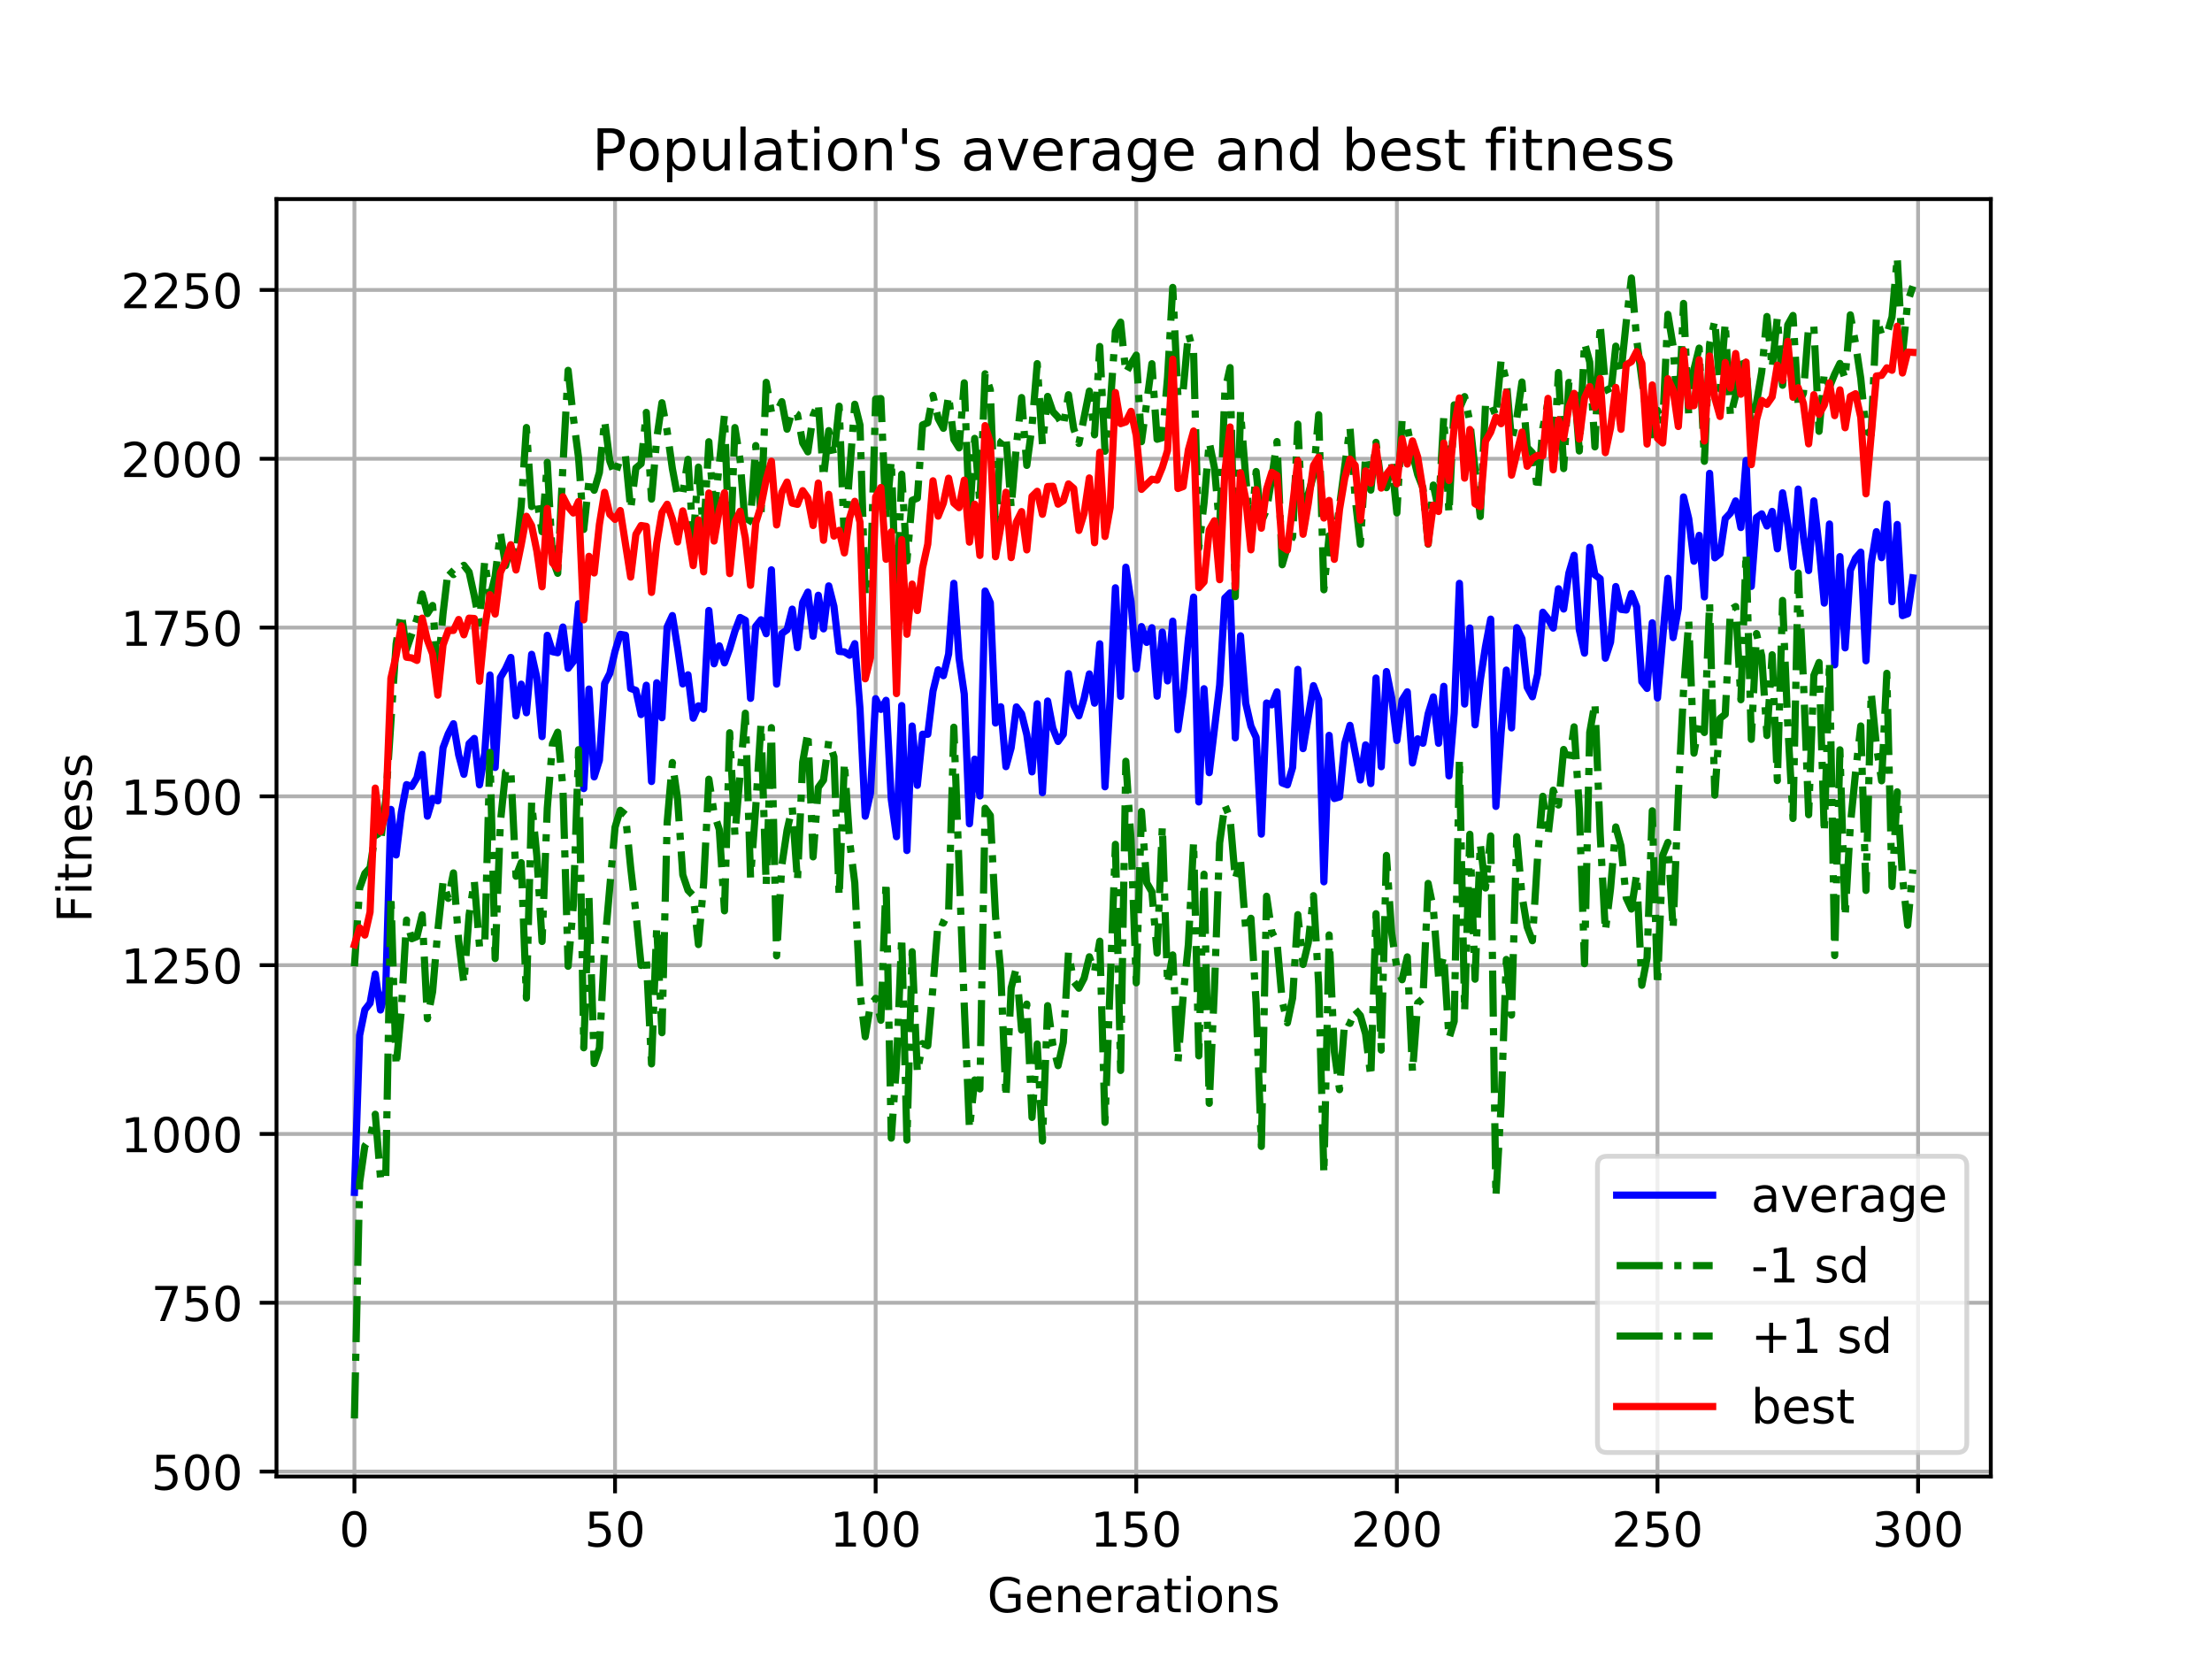 <?xml version="1.0" encoding="utf-8" standalone="no"?>
<!DOCTYPE svg PUBLIC "-//W3C//DTD SVG 1.1//EN"
  "http://www.w3.org/Graphics/SVG/1.1/DTD/svg11.dtd">
<!-- Created with matplotlib (https://matplotlib.org/) -->
<svg height="345.6pt" version="1.1" viewBox="0 0 460.8 345.6" width="460.8pt" xmlns="http://www.w3.org/2000/svg" xmlns:xlink="http://www.w3.org/1999/xlink">
 <defs>
  <style type="text/css">
*{stroke-linecap:butt;stroke-linejoin:round;}
  </style>
 </defs>
 <g id="figure_1">
  <g id="patch_1">
   <path d="M 0 345.6 
L 460.8 345.6 
L 460.8 0 
L 0 0 
z
" style="fill:#ffffff;"/>
  </g>
  <g id="axes_1">
   <g id="patch_2">
    <path d="M 57.6 307.584 
L 414.72 307.584 
L 414.72 41.472 
L 57.6 41.472 
z
" style="fill:#ffffff;"/>
   </g>
   <g id="matplotlib.axis_1">
    <g id="xtick_1">
     <g id="line2d_1">
      <path clip-path="url(#peb8a8fcabb)" d="M 73.833 307.584 
L 73.833 41.472 
" style="fill:none;stroke:#b0b0b0;stroke-linecap:square;stroke-width:0.8;"/>
     </g>
     <g id="line2d_2">
      <defs>
       <path d="M 0 0 
L 0 3.5 
" id="m71273e8431" style="stroke:#000000;stroke-width:0.8;"/>
      </defs>
      <g>
       <use style="stroke:#000000;stroke-width:0.8;" x="73.833" xlink:href="#m71273e8431" y="307.584"/>
      </g>
     </g>
     <g id="text_1">
      <!-- 0 -->
      <defs>
       <path d="M 31.781 66.406 
Q 24.172 66.406 20.328 58.906 
Q 16.5 51.422 16.5 36.375 
Q 16.5 21.391 20.328 13.891 
Q 24.172 6.391 31.781 6.391 
Q 39.453 6.391 43.281 13.891 
Q 47.125 21.391 47.125 36.375 
Q 47.125 51.422 43.281 58.906 
Q 39.453 66.406 31.781 66.406 
z
M 31.781 74.219 
Q 44.047 74.219 50.516 64.516 
Q 56.984 54.828 56.984 36.375 
Q 56.984 17.969 50.516 8.266 
Q 44.047 -1.422 31.781 -1.422 
Q 19.531 -1.422 13.062 8.266 
Q 6.594 17.969 6.594 36.375 
Q 6.594 54.828 13.062 64.516 
Q 19.531 74.219 31.781 74.219 
z
" id="DejaVuSans-48"/>
      </defs>
      <g transform="translate(70.651 322.182)scale(0.1 -0.1)">
       <use xlink:href="#DejaVuSans-48"/>
      </g>
     </g>
    </g>
    <g id="xtick_2">
     <g id="line2d_3">
      <path clip-path="url(#peb8a8fcabb)" d="M 128.123 307.584 
L 128.123 41.472 
" style="fill:none;stroke:#b0b0b0;stroke-linecap:square;stroke-width:0.8;"/>
     </g>
     <g id="line2d_4">
      <g>
       <use style="stroke:#000000;stroke-width:0.8;" x="128.123" xlink:href="#m71273e8431" y="307.584"/>
      </g>
     </g>
     <g id="text_2">
      <!-- 50 -->
      <defs>
       <path d="M 10.797 72.906 
L 49.516 72.906 
L 49.516 64.594 
L 19.828 64.594 
L 19.828 46.734 
Q 21.969 47.469 24.109 47.828 
Q 26.266 48.188 28.422 48.188 
Q 40.625 48.188 47.75 41.5 
Q 54.891 34.812 54.891 23.391 
Q 54.891 11.625 47.562 5.094 
Q 40.234 -1.422 26.906 -1.422 
Q 22.312 -1.422 17.547 -0.641 
Q 12.797 0.141 7.719 1.703 
L 7.719 11.625 
Q 12.109 9.234 16.797 8.062 
Q 21.484 6.891 26.703 6.891 
Q 35.156 6.891 40.078 11.328 
Q 45.016 15.766 45.016 23.391 
Q 45.016 31 40.078 35.438 
Q 35.156 39.891 26.703 39.891 
Q 22.75 39.891 18.812 39.016 
Q 14.891 38.141 10.797 36.281 
z
" id="DejaVuSans-53"/>
      </defs>
      <g transform="translate(121.76 322.182)scale(0.1 -0.1)">
       <use xlink:href="#DejaVuSans-53"/>
       <use x="63.623" xlink:href="#DejaVuSans-48"/>
      </g>
     </g>
    </g>
    <g id="xtick_3">
     <g id="line2d_5">
      <path clip-path="url(#peb8a8fcabb)" d="M 182.413 307.584 
L 182.413 41.472 
" style="fill:none;stroke:#b0b0b0;stroke-linecap:square;stroke-width:0.8;"/>
     </g>
     <g id="line2d_6">
      <g>
       <use style="stroke:#000000;stroke-width:0.8;" x="182.413" xlink:href="#m71273e8431" y="307.584"/>
      </g>
     </g>
     <g id="text_3">
      <!-- 100 -->
      <defs>
       <path d="M 12.406 8.297 
L 28.516 8.297 
L 28.516 63.922 
L 10.984 60.406 
L 10.984 69.391 
L 28.422 72.906 
L 38.281 72.906 
L 38.281 8.297 
L 54.391 8.297 
L 54.391 0 
L 12.406 0 
z
" id="DejaVuSans-49"/>
      </defs>
      <g transform="translate(172.869 322.182)scale(0.1 -0.1)">
       <use xlink:href="#DejaVuSans-49"/>
       <use x="63.623" xlink:href="#DejaVuSans-48"/>
       <use x="127.246" xlink:href="#DejaVuSans-48"/>
      </g>
     </g>
    </g>
    <g id="xtick_4">
     <g id="line2d_7">
      <path clip-path="url(#peb8a8fcabb)" d="M 236.703 307.584 
L 236.703 41.472 
" style="fill:none;stroke:#b0b0b0;stroke-linecap:square;stroke-width:0.8;"/>
     </g>
     <g id="line2d_8">
      <g>
       <use style="stroke:#000000;stroke-width:0.8;" x="236.703" xlink:href="#m71273e8431" y="307.584"/>
      </g>
     </g>
     <g id="text_4">
      <!-- 150 -->
      <g transform="translate(227.159 322.182)scale(0.1 -0.1)">
       <use xlink:href="#DejaVuSans-49"/>
       <use x="63.623" xlink:href="#DejaVuSans-53"/>
       <use x="127.246" xlink:href="#DejaVuSans-48"/>
      </g>
     </g>
    </g>
    <g id="xtick_5">
     <g id="line2d_9">
      <path clip-path="url(#peb8a8fcabb)" d="M 290.993 307.584 
L 290.993 41.472 
" style="fill:none;stroke:#b0b0b0;stroke-linecap:square;stroke-width:0.8;"/>
     </g>
     <g id="line2d_10">
      <g>
       <use style="stroke:#000000;stroke-width:0.8;" x="290.993" xlink:href="#m71273e8431" y="307.584"/>
      </g>
     </g>
     <g id="text_5">
      <!-- 200 -->
      <defs>
       <path d="M 19.188 8.297 
L 53.609 8.297 
L 53.609 0 
L 7.328 0 
L 7.328 8.297 
Q 12.938 14.109 22.625 23.891 
Q 32.328 33.688 34.812 36.531 
Q 39.547 41.844 41.422 45.531 
Q 43.312 49.219 43.312 52.781 
Q 43.312 58.594 39.234 62.25 
Q 35.156 65.922 28.609 65.922 
Q 23.969 65.922 18.812 64.312 
Q 13.672 62.703 7.812 59.422 
L 7.812 69.391 
Q 13.766 71.781 18.938 73 
Q 24.125 74.219 28.422 74.219 
Q 39.75 74.219 46.484 68.547 
Q 53.219 62.891 53.219 53.422 
Q 53.219 48.922 51.531 44.891 
Q 49.859 40.875 45.406 35.406 
Q 44.188 33.984 37.641 27.219 
Q 31.109 20.453 19.188 8.297 
z
" id="DejaVuSans-50"/>
      </defs>
      <g transform="translate(281.449 322.182)scale(0.1 -0.1)">
       <use xlink:href="#DejaVuSans-50"/>
       <use x="63.623" xlink:href="#DejaVuSans-48"/>
       <use x="127.246" xlink:href="#DejaVuSans-48"/>
      </g>
     </g>
    </g>
    <g id="xtick_6">
     <g id="line2d_11">
      <path clip-path="url(#peb8a8fcabb)" d="M 345.283 307.584 
L 345.283 41.472 
" style="fill:none;stroke:#b0b0b0;stroke-linecap:square;stroke-width:0.8;"/>
     </g>
     <g id="line2d_12">
      <g>
       <use style="stroke:#000000;stroke-width:0.8;" x="345.283" xlink:href="#m71273e8431" y="307.584"/>
      </g>
     </g>
     <g id="text_6">
      <!-- 250 -->
      <g transform="translate(335.739 322.182)scale(0.1 -0.1)">
       <use xlink:href="#DejaVuSans-50"/>
       <use x="63.623" xlink:href="#DejaVuSans-53"/>
       <use x="127.246" xlink:href="#DejaVuSans-48"/>
      </g>
     </g>
    </g>
    <g id="xtick_7">
     <g id="line2d_13">
      <path clip-path="url(#peb8a8fcabb)" d="M 399.573 307.584 
L 399.573 41.472 
" style="fill:none;stroke:#b0b0b0;stroke-linecap:square;stroke-width:0.8;"/>
     </g>
     <g id="line2d_14">
      <g>
       <use style="stroke:#000000;stroke-width:0.8;" x="399.573" xlink:href="#m71273e8431" y="307.584"/>
      </g>
     </g>
     <g id="text_7">
      <!-- 300 -->
      <defs>
       <path d="M 40.578 39.312 
Q 47.656 37.797 51.625 33 
Q 55.609 28.219 55.609 21.188 
Q 55.609 10.406 48.188 4.484 
Q 40.766 -1.422 27.094 -1.422 
Q 22.516 -1.422 17.656 -0.516 
Q 12.797 0.391 7.625 2.203 
L 7.625 11.719 
Q 11.719 9.328 16.594 8.109 
Q 21.484 6.891 26.812 6.891 
Q 36.078 6.891 40.938 10.547 
Q 45.797 14.203 45.797 21.188 
Q 45.797 27.641 41.281 31.266 
Q 36.766 34.906 28.719 34.906 
L 20.219 34.906 
L 20.219 43.016 
L 29.109 43.016 
Q 36.375 43.016 40.234 45.922 
Q 44.094 48.828 44.094 54.297 
Q 44.094 59.906 40.109 62.906 
Q 36.141 65.922 28.719 65.922 
Q 24.656 65.922 20.016 65.031 
Q 15.375 64.156 9.812 62.312 
L 9.812 71.094 
Q 15.438 72.656 20.344 73.438 
Q 25.25 74.219 29.594 74.219 
Q 40.828 74.219 47.359 69.109 
Q 53.906 64.016 53.906 55.328 
Q 53.906 49.266 50.438 45.094 
Q 46.969 40.922 40.578 39.312 
z
" id="DejaVuSans-51"/>
      </defs>
      <g transform="translate(390.029 322.182)scale(0.1 -0.1)">
       <use xlink:href="#DejaVuSans-51"/>
       <use x="63.623" xlink:href="#DejaVuSans-48"/>
       <use x="127.246" xlink:href="#DejaVuSans-48"/>
      </g>
     </g>
    </g>
    <g id="text_8">
     <!-- Generations -->
     <defs>
      <path d="M 59.516 10.406 
L 59.516 29.984 
L 43.406 29.984 
L 43.406 38.094 
L 69.281 38.094 
L 69.281 6.781 
Q 63.578 2.734 56.688 0.656 
Q 49.812 -1.422 42 -1.422 
Q 24.906 -1.422 15.25 8.562 
Q 5.609 18.562 5.609 36.375 
Q 5.609 54.25 15.25 64.234 
Q 24.906 74.219 42 74.219 
Q 49.125 74.219 55.547 72.453 
Q 61.969 70.703 67.391 67.281 
L 67.391 56.781 
Q 61.922 61.422 55.766 63.766 
Q 49.609 66.109 42.828 66.109 
Q 29.438 66.109 22.719 58.641 
Q 16.016 51.172 16.016 36.375 
Q 16.016 21.625 22.719 14.156 
Q 29.438 6.688 42.828 6.688 
Q 48.047 6.688 52.141 7.594 
Q 56.25 8.5 59.516 10.406 
z
" id="DejaVuSans-71"/>
      <path d="M 56.203 29.594 
L 56.203 25.203 
L 14.891 25.203 
Q 15.484 15.922 20.484 11.062 
Q 25.484 6.203 34.422 6.203 
Q 39.594 6.203 44.453 7.469 
Q 49.312 8.734 54.109 11.281 
L 54.109 2.781 
Q 49.266 0.734 44.188 -0.344 
Q 39.109 -1.422 33.891 -1.422 
Q 20.797 -1.422 13.156 6.188 
Q 5.516 13.812 5.516 26.812 
Q 5.516 40.234 12.766 48.109 
Q 20.016 56 32.328 56 
Q 43.359 56 49.781 48.891 
Q 56.203 41.797 56.203 29.594 
z
M 47.219 32.234 
Q 47.125 39.594 43.094 43.984 
Q 39.062 48.391 32.422 48.391 
Q 24.906 48.391 20.391 44.141 
Q 15.875 39.891 15.188 32.172 
z
" id="DejaVuSans-101"/>
      <path d="M 54.891 33.016 
L 54.891 0 
L 45.906 0 
L 45.906 32.719 
Q 45.906 40.484 42.875 44.328 
Q 39.844 48.188 33.797 48.188 
Q 26.516 48.188 22.312 43.547 
Q 18.109 38.922 18.109 30.906 
L 18.109 0 
L 9.078 0 
L 9.078 54.688 
L 18.109 54.688 
L 18.109 46.188 
Q 21.344 51.125 25.703 53.562 
Q 30.078 56 35.797 56 
Q 45.219 56 50.047 50.172 
Q 54.891 44.344 54.891 33.016 
z
" id="DejaVuSans-110"/>
      <path d="M 41.109 46.297 
Q 39.594 47.172 37.812 47.578 
Q 36.031 48 33.891 48 
Q 26.266 48 22.188 43.047 
Q 18.109 38.094 18.109 28.812 
L 18.109 0 
L 9.078 0 
L 9.078 54.688 
L 18.109 54.688 
L 18.109 46.188 
Q 20.953 51.172 25.484 53.578 
Q 30.031 56 36.531 56 
Q 37.453 56 38.578 55.875 
Q 39.703 55.766 41.062 55.516 
z
" id="DejaVuSans-114"/>
      <path d="M 34.281 27.484 
Q 23.391 27.484 19.188 25 
Q 14.984 22.516 14.984 16.5 
Q 14.984 11.719 18.141 8.906 
Q 21.297 6.109 26.703 6.109 
Q 34.188 6.109 38.703 11.406 
Q 43.219 16.703 43.219 25.484 
L 43.219 27.484 
z
M 52.203 31.203 
L 52.203 0 
L 43.219 0 
L 43.219 8.297 
Q 40.141 3.328 35.547 0.953 
Q 30.953 -1.422 24.312 -1.422 
Q 15.922 -1.422 10.953 3.297 
Q 6 8.016 6 15.922 
Q 6 25.141 12.172 29.828 
Q 18.359 34.516 30.609 34.516 
L 43.219 34.516 
L 43.219 35.406 
Q 43.219 41.609 39.141 45 
Q 35.062 48.391 27.688 48.391 
Q 23 48.391 18.547 47.266 
Q 14.109 46.141 10.016 43.891 
L 10.016 52.203 
Q 14.938 54.109 19.578 55.047 
Q 24.219 56 28.609 56 
Q 40.484 56 46.344 49.844 
Q 52.203 43.703 52.203 31.203 
z
" id="DejaVuSans-97"/>
      <path d="M 18.312 70.219 
L 18.312 54.688 
L 36.812 54.688 
L 36.812 47.703 
L 18.312 47.703 
L 18.312 18.016 
Q 18.312 11.328 20.141 9.422 
Q 21.969 7.516 27.594 7.516 
L 36.812 7.516 
L 36.812 0 
L 27.594 0 
Q 17.188 0 13.234 3.875 
Q 9.281 7.766 9.281 18.016 
L 9.281 47.703 
L 2.688 47.703 
L 2.688 54.688 
L 9.281 54.688 
L 9.281 70.219 
z
" id="DejaVuSans-116"/>
      <path d="M 9.422 54.688 
L 18.406 54.688 
L 18.406 0 
L 9.422 0 
z
M 9.422 75.984 
L 18.406 75.984 
L 18.406 64.594 
L 9.422 64.594 
z
" id="DejaVuSans-105"/>
      <path d="M 30.609 48.391 
Q 23.391 48.391 19.188 42.75 
Q 14.984 37.109 14.984 27.297 
Q 14.984 17.484 19.156 11.844 
Q 23.344 6.203 30.609 6.203 
Q 37.797 6.203 41.984 11.859 
Q 46.188 17.531 46.188 27.297 
Q 46.188 37.016 41.984 42.703 
Q 37.797 48.391 30.609 48.391 
z
M 30.609 56 
Q 42.328 56 49.016 48.375 
Q 55.719 40.766 55.719 27.297 
Q 55.719 13.875 49.016 6.219 
Q 42.328 -1.422 30.609 -1.422 
Q 18.844 -1.422 12.172 6.219 
Q 5.516 13.875 5.516 27.297 
Q 5.516 40.766 12.172 48.375 
Q 18.844 56 30.609 56 
z
" id="DejaVuSans-111"/>
      <path d="M 44.281 53.078 
L 44.281 44.578 
Q 40.484 46.531 36.375 47.5 
Q 32.281 48.484 27.875 48.484 
Q 21.188 48.484 17.844 46.438 
Q 14.5 44.391 14.5 40.281 
Q 14.5 37.156 16.891 35.375 
Q 19.281 33.594 26.516 31.984 
L 29.594 31.297 
Q 39.156 29.25 43.188 25.516 
Q 47.219 21.781 47.219 15.094 
Q 47.219 7.469 41.188 3.016 
Q 35.156 -1.422 24.609 -1.422 
Q 20.219 -1.422 15.453 -0.562 
Q 10.688 0.297 5.422 2 
L 5.422 11.281 
Q 10.406 8.688 15.234 7.391 
Q 20.062 6.109 24.812 6.109 
Q 31.156 6.109 34.562 8.281 
Q 37.984 10.453 37.984 14.406 
Q 37.984 18.062 35.516 20.016 
Q 33.062 21.969 24.703 23.781 
L 21.578 24.516 
Q 13.234 26.266 9.516 29.906 
Q 5.812 33.547 5.812 39.891 
Q 5.812 47.609 11.281 51.797 
Q 16.75 56 26.812 56 
Q 31.781 56 36.172 55.266 
Q 40.578 54.547 44.281 53.078 
z
" id="DejaVuSans-115"/>
     </defs>
     <g transform="translate(205.662 335.861)scale(0.1 -0.1)">
      <use xlink:href="#DejaVuSans-71"/>
      <use x="77.49" xlink:href="#DejaVuSans-101"/>
      <use x="139.014" xlink:href="#DejaVuSans-110"/>
      <use x="202.393" xlink:href="#DejaVuSans-101"/>
      <use x="263.916" xlink:href="#DejaVuSans-114"/>
      <use x="305.029" xlink:href="#DejaVuSans-97"/>
      <use x="366.309" xlink:href="#DejaVuSans-116"/>
      <use x="405.518" xlink:href="#DejaVuSans-105"/>
      <use x="433.301" xlink:href="#DejaVuSans-111"/>
      <use x="494.482" xlink:href="#DejaVuSans-110"/>
      <use x="557.861" xlink:href="#DejaVuSans-115"/>
     </g>
    </g>
   </g>
   <g id="matplotlib.axis_2">
    <g id="ytick_1">
     <g id="line2d_15">
      <path clip-path="url(#peb8a8fcabb)" d="M 57.6 306.551 
L 414.72 306.551 
" style="fill:none;stroke:#b0b0b0;stroke-linecap:square;stroke-width:0.8;"/>
     </g>
     <g id="line2d_16">
      <defs>
       <path d="M 0 0 
L -3.5 0 
" id="m16d60ddea2" style="stroke:#000000;stroke-width:0.8;"/>
      </defs>
      <g>
       <use style="stroke:#000000;stroke-width:0.8;" x="57.6" xlink:href="#m16d60ddea2" y="306.551"/>
      </g>
     </g>
     <g id="text_9">
      <!-- 500 -->
      <g transform="translate(31.512 310.35)scale(0.1 -0.1)">
       <use xlink:href="#DejaVuSans-53"/>
       <use x="63.623" xlink:href="#DejaVuSans-48"/>
       <use x="127.246" xlink:href="#DejaVuSans-48"/>
      </g>
     </g>
    </g>
    <g id="ytick_2">
     <g id="line2d_17">
      <path clip-path="url(#peb8a8fcabb)" d="M 57.6 271.387 
L 414.72 271.387 
" style="fill:none;stroke:#b0b0b0;stroke-linecap:square;stroke-width:0.8;"/>
     </g>
     <g id="line2d_18">
      <g>
       <use style="stroke:#000000;stroke-width:0.8;" x="57.6" xlink:href="#m16d60ddea2" y="271.387"/>
      </g>
     </g>
     <g id="text_10">
      <!-- 750 -->
      <defs>
       <path d="M 8.203 72.906 
L 55.078 72.906 
L 55.078 68.703 
L 28.609 0 
L 18.312 0 
L 43.219 64.594 
L 8.203 64.594 
z
" id="DejaVuSans-55"/>
      </defs>
      <g transform="translate(31.512 275.186)scale(0.1 -0.1)">
       <use xlink:href="#DejaVuSans-55"/>
       <use x="63.623" xlink:href="#DejaVuSans-53"/>
       <use x="127.246" xlink:href="#DejaVuSans-48"/>
      </g>
     </g>
    </g>
    <g id="ytick_3">
     <g id="line2d_19">
      <path clip-path="url(#peb8a8fcabb)" d="M 57.6 236.224 
L 414.72 236.224 
" style="fill:none;stroke:#b0b0b0;stroke-linecap:square;stroke-width:0.8;"/>
     </g>
     <g id="line2d_20">
      <g>
       <use style="stroke:#000000;stroke-width:0.8;" x="57.6" xlink:href="#m16d60ddea2" y="236.224"/>
      </g>
     </g>
     <g id="text_11">
      <!-- 1000 -->
      <g transform="translate(25.15 240.023)scale(0.1 -0.1)">
       <use xlink:href="#DejaVuSans-49"/>
       <use x="63.623" xlink:href="#DejaVuSans-48"/>
       <use x="127.246" xlink:href="#DejaVuSans-48"/>
       <use x="190.869" xlink:href="#DejaVuSans-48"/>
      </g>
     </g>
    </g>
    <g id="ytick_4">
     <g id="line2d_21">
      <path clip-path="url(#peb8a8fcabb)" d="M 57.6 201.06 
L 414.72 201.06 
" style="fill:none;stroke:#b0b0b0;stroke-linecap:square;stroke-width:0.8;"/>
     </g>
     <g id="line2d_22">
      <g>
       <use style="stroke:#000000;stroke-width:0.8;" x="57.6" xlink:href="#m16d60ddea2" y="201.06"/>
      </g>
     </g>
     <g id="text_12">
      <!-- 1250 -->
      <g transform="translate(25.15 204.859)scale(0.1 -0.1)">
       <use xlink:href="#DejaVuSans-49"/>
       <use x="63.623" xlink:href="#DejaVuSans-50"/>
       <use x="127.246" xlink:href="#DejaVuSans-53"/>
       <use x="190.869" xlink:href="#DejaVuSans-48"/>
      </g>
     </g>
    </g>
    <g id="ytick_5">
     <g id="line2d_23">
      <path clip-path="url(#peb8a8fcabb)" d="M 57.6 165.896 
L 414.72 165.896 
" style="fill:none;stroke:#b0b0b0;stroke-linecap:square;stroke-width:0.8;"/>
     </g>
     <g id="line2d_24">
      <g>
       <use style="stroke:#000000;stroke-width:0.8;" x="57.6" xlink:href="#m16d60ddea2" y="165.896"/>
      </g>
     </g>
     <g id="text_13">
      <!-- 1500 -->
      <g transform="translate(25.15 169.695)scale(0.1 -0.1)">
       <use xlink:href="#DejaVuSans-49"/>
       <use x="63.623" xlink:href="#DejaVuSans-53"/>
       <use x="127.246" xlink:href="#DejaVuSans-48"/>
       <use x="190.869" xlink:href="#DejaVuSans-48"/>
      </g>
     </g>
    </g>
    <g id="ytick_6">
     <g id="line2d_25">
      <path clip-path="url(#peb8a8fcabb)" d="M 57.6 130.733 
L 414.72 130.733 
" style="fill:none;stroke:#b0b0b0;stroke-linecap:square;stroke-width:0.8;"/>
     </g>
     <g id="line2d_26">
      <g>
       <use style="stroke:#000000;stroke-width:0.8;" x="57.6" xlink:href="#m16d60ddea2" y="130.733"/>
      </g>
     </g>
     <g id="text_14">
      <!-- 1750 -->
      <g transform="translate(25.15 134.532)scale(0.1 -0.1)">
       <use xlink:href="#DejaVuSans-49"/>
       <use x="63.623" xlink:href="#DejaVuSans-55"/>
       <use x="127.246" xlink:href="#DejaVuSans-53"/>
       <use x="190.869" xlink:href="#DejaVuSans-48"/>
      </g>
     </g>
    </g>
    <g id="ytick_7">
     <g id="line2d_27">
      <path clip-path="url(#peb8a8fcabb)" d="M 57.6 95.569 
L 414.72 95.569 
" style="fill:none;stroke:#b0b0b0;stroke-linecap:square;stroke-width:0.8;"/>
     </g>
     <g id="line2d_28">
      <g>
       <use style="stroke:#000000;stroke-width:0.8;" x="57.6" xlink:href="#m16d60ddea2" y="95.569"/>
      </g>
     </g>
     <g id="text_15">
      <!-- 2000 -->
      <g transform="translate(25.15 99.368)scale(0.1 -0.1)">
       <use xlink:href="#DejaVuSans-50"/>
       <use x="63.623" xlink:href="#DejaVuSans-48"/>
       <use x="127.246" xlink:href="#DejaVuSans-48"/>
       <use x="190.869" xlink:href="#DejaVuSans-48"/>
      </g>
     </g>
    </g>
    <g id="ytick_8">
     <g id="line2d_29">
      <path clip-path="url(#peb8a8fcabb)" d="M 57.6 60.405 
L 414.72 60.405 
" style="fill:none;stroke:#b0b0b0;stroke-linecap:square;stroke-width:0.8;"/>
     </g>
     <g id="line2d_30">
      <g>
       <use style="stroke:#000000;stroke-width:0.8;" x="57.6" xlink:href="#m16d60ddea2" y="60.405"/>
      </g>
     </g>
     <g id="text_16">
      <!-- 2250 -->
      <g transform="translate(25.15 64.204)scale(0.1 -0.1)">
       <use xlink:href="#DejaVuSans-50"/>
       <use x="63.623" xlink:href="#DejaVuSans-50"/>
       <use x="127.246" xlink:href="#DejaVuSans-53"/>
       <use x="190.869" xlink:href="#DejaVuSans-48"/>
      </g>
     </g>
    </g>
    <g id="text_17">
     <!-- Fitness -->
     <defs>
      <path d="M 9.812 72.906 
L 51.703 72.906 
L 51.703 64.594 
L 19.672 64.594 
L 19.672 43.109 
L 48.578 43.109 
L 48.578 34.812 
L 19.672 34.812 
L 19.672 0 
L 9.812 0 
z
" id="DejaVuSans-70"/>
     </defs>
     <g transform="translate(19.07 192.202)rotate(-90)scale(0.1 -0.1)">
      <use xlink:href="#DejaVuSans-70"/>
      <use x="57.41" xlink:href="#DejaVuSans-105"/>
      <use x="85.193" xlink:href="#DejaVuSans-116"/>
      <use x="124.402" xlink:href="#DejaVuSans-110"/>
      <use x="187.781" xlink:href="#DejaVuSans-101"/>
      <use x="249.305" xlink:href="#DejaVuSans-115"/>
      <use x="301.404" xlink:href="#DejaVuSans-115"/>
     </g>
    </g>
   </g>
   <g id="line2d_31">
    <path clip-path="url(#peb8a8fcabb)" d="M 73.833 248.397 
L 74.919 215.671 
L 76.004 210.351 
L 77.09 208.966 
L 78.176 202.911 
L 79.262 210.401 
L 80.348 206.362 
L 81.433 168.613 
L 82.519 178.104 
L 83.605 169.215 
L 84.691 163.451 
L 85.777 163.838 
L 86.862 162.015 
L 87.948 157.163 
L 89.034 170.023 
L 90.12 166.362 
L 91.206 166.83 
L 92.291 155.781 
L 93.377 152.879 
L 94.463 150.767 
L 95.549 157.266 
L 96.635 161.309 
L 97.72 154.902 
L 98.806 153.835 
L 99.892 163.494 
L 100.978 156.913 
L 102.064 140.614 
L 103.149 159.87 
L 104.235 141.158 
L 105.321 139.316 
L 106.407 136.954 
L 107.493 149.123 
L 108.578 142.525 
L 109.664 148.485 
L 110.75 136.308 
L 111.836 141.187 
L 112.922 153.443 
L 114.007 132.349 
L 115.093 135.757 
L 116.179 135.978 
L 117.265 130.621 
L 118.351 139.221 
L 119.436 137.802 
L 120.522 125.766 
L 121.608 164.277 
L 122.694 143.545 
L 123.78 161.841 
L 124.865 158.369 
L 125.951 142.389 
L 127.037 140.286 
L 128.123 135.665 
L 129.209 132.138 
L 130.294 132.325 
L 131.38 143.419 
L 132.466 143.812 
L 133.552 148.858 
L 134.638 142.749 
L 135.723 162.802 
L 136.809 142.237 
L 137.895 149.517 
L 138.981 130.596 
L 140.067 128.233 
L 141.152 134.915 
L 142.238 142.479 
L 143.324 140.573 
L 144.41 149.616 
L 145.496 147.038 
L 146.581 147.775 
L 147.667 127.173 
L 148.753 138.276 
L 149.839 134.541 
L 150.925 138.086 
L 152.01 135.143 
L 153.096 131.492 
L 154.182 128.635 
L 155.268 129.22 
L 156.354 145.48 
L 157.439 130.475 
L 158.525 129.11 
L 159.611 132.018 
L 160.697 118.707 
L 161.783 142.511 
L 162.868 131.973 
L 163.954 131.197 
L 165.04 126.897 
L 166.126 134.923 
L 167.212 125.523 
L 168.297 123.344 
L 169.383 132.534 
L 170.469 124.006 
L 171.555 131.004 
L 172.641 122.051 
L 173.726 126.326 
L 174.812 135.701 
L 175.898 135.799 
L 176.984 136.493 
L 178.07 134.084 
L 179.155 147.677 
L 180.241 170.029 
L 181.327 165.272 
L 182.413 145.546 
L 183.499 147.784 
L 184.584 145.89 
L 185.67 166.516 
L 186.756 174.302 
L 187.842 146.98 
L 188.928 177.178 
L 190.013 151.247 
L 191.099 163.595 
L 192.185 152.954 
L 193.271 152.963 
L 194.357 143.99 
L 195.442 139.533 
L 196.528 140.759 
L 197.614 136.228 
L 198.7 121.521 
L 199.786 137.099 
L 200.871 144.578 
L 201.957 171.608 
L 203.043 158.151 
L 204.129 165.811 
L 205.215 123.121 
L 206.3 125.545 
L 207.386 150.62 
L 208.472 147.228 
L 209.558 159.706 
L 210.644 155.771 
L 211.729 147.261 
L 212.815 148.7 
L 213.901 153.058 
L 214.987 160.797 
L 216.073 146.616 
L 217.158 165.141 
L 218.244 146.038 
L 219.33 151.715 
L 220.416 154.458 
L 221.502 152.962 
L 222.587 140.332 
L 223.673 146.905 
L 224.759 149.12 
L 225.845 145.476 
L 226.931 140.393 
L 228.016 146.486 
L 229.102 134.124 
L 230.188 163.905 
L 231.274 145.199 
L 232.36 122.447 
L 233.445 145.053 
L 234.531 118.161 
L 235.617 125.373 
L 236.703 139.361 
L 237.789 130.526 
L 238.875 133.824 
L 239.96 130.766 
L 241.046 145.025 
L 242.132 131.669 
L 243.218 141.844 
L 244.304 129.402 
L 245.389 152.004 
L 246.475 144.43 
L 247.561 133.086 
L 248.647 124.388 
L 249.733 167.058 
L 250.818 143.476 
L 251.904 160.958 
L 254.076 142.727 
L 255.162 124.586 
L 256.247 123.517 
L 257.333 153.705 
L 258.419 132.447 
L 259.505 146.483 
L 260.591 151.268 
L 261.676 153.618 
L 262.762 173.76 
L 263.848 146.45 
L 264.934 146.834 
L 266.02 144.13 
L 267.105 163.101 
L 268.191 163.502 
L 269.277 159.868 
L 270.363 139.446 
L 271.449 155.954 
L 273.62 142.837 
L 274.706 145.75 
L 275.792 183.699 
L 276.878 153.184 
L 277.963 166.345 
L 279.049 166.023 
L 280.135 154.88 
L 281.221 151.105 
L 283.392 162.48 
L 284.478 155.173 
L 285.564 163.227 
L 286.65 141.246 
L 287.736 159.72 
L 288.821 139.896 
L 289.907 145.332 
L 290.993 154.259 
L 292.079 145.831 
L 293.165 144.123 
L 294.25 158.941 
L 295.336 153.912 
L 296.422 154.836 
L 297.508 148.698 
L 298.594 145.174 
L 299.679 154.839 
L 300.765 142.976 
L 301.851 161.631 
L 302.937 148.546 
L 304.023 121.519 
L 305.108 146.667 
L 306.194 130.827 
L 307.28 150.992 
L 308.366 141.696 
L 309.452 134.707 
L 310.537 128.977 
L 311.623 167.989 
L 312.709 152.621 
L 313.795 139.591 
L 314.881 151.637 
L 315.966 130.747 
L 317.052 133.046 
L 318.138 143.155 
L 319.224 145.153 
L 320.31 140.434 
L 321.395 127.539 
L 322.481 128.921 
L 323.567 130.852 
L 324.653 122.65 
L 325.739 126.872 
L 326.824 119.388 
L 327.91 115.677 
L 328.996 131.209 
L 330.082 136.065 
L 331.168 114.003 
L 332.253 119.752 
L 333.339 120.558 
L 334.425 137.117 
L 335.511 133.753 
L 336.597 122.19 
L 337.682 126.941 
L 338.768 127.077 
L 339.854 123.643 
L 340.94 126.391 
L 342.026 142.009 
L 343.111 143.414 
L 344.197 129.739 
L 345.283 145.407 
L 347.455 120.486 
L 348.54 132.821 
L 349.626 126.751 
L 350.712 103.522 
L 351.798 108.071 
L 352.884 116.912 
L 353.969 111.522 
L 355.055 124.346 
L 356.141 98.603 
L 357.227 116.205 
L 358.313 115.34 
L 359.398 108.029 
L 360.484 106.874 
L 361.57 104.351 
L 362.656 109.897 
L 363.742 95.912 
L 364.827 122.164 
L 365.913 107.821 
L 366.999 107.045 
L 368.085 109.577 
L 369.171 106.537 
L 370.256 114.331 
L 371.342 102.666 
L 372.428 109.365 
L 373.514 118.112 
L 374.6 101.884 
L 375.685 111.803 
L 376.771 118.855 
L 377.857 104.346 
L 378.943 113.927 
L 380.029 125.64 
L 381.114 109.163 
L 382.2 138.5 
L 383.286 115.954 
L 384.372 134.964 
L 385.458 118.789 
L 386.543 116.273 
L 387.629 115.021 
L 388.715 137.651 
L 389.801 117.371 
L 390.887 110.759 
L 391.972 116.173 
L 393.058 104.982 
L 394.144 125.346 
L 395.23 109.259 
L 396.316 128.245 
L 397.401 127.854 
L 398.487 120.376 
L 398.487 120.376 
" style="fill:none;stroke:#0000ff;stroke-linecap:square;stroke-width:1.5;"/>
   </g>
   <g id="line2d_32">
    <path clip-path="url(#peb8a8fcabb)" d="M 73.833 295.488 
L 74.919 246.346 
L 76.004 238.741 
L 77.09 237.168 
L 78.176 232.122 
L 79.262 245.329 
L 80.348 246.024 
L 81.433 186.561 
L 82.519 222.115 
L 83.605 210.533 
L 84.691 191.662 
L 85.777 195.555 
L 86.862 195.115 
L 87.948 190.584 
L 89.034 212.22 
L 90.12 206.593 
L 91.206 193.794 
L 92.291 183.739 
L 93.377 187.144 
L 94.463 181.841 
L 95.549 195.932 
L 96.635 204.854 
L 97.72 190.628 
L 98.806 183.534 
L 99.892 197.194 
L 100.978 196.984 
L 102.064 156.743 
L 103.149 199.677 
L 104.235 171.376 
L 105.321 160.804 
L 106.407 160.297 
L 107.493 182.534 
L 108.578 179.705 
L 109.664 207.91 
L 110.75 167.091 
L 111.836 178.306 
L 112.922 196.125 
L 114.007 168.377 
L 115.093 154.94 
L 116.179 152.53 
L 117.265 164.104 
L 118.351 201.294 
L 119.436 188.639 
L 120.522 156.172 
L 121.608 218.272 
L 122.694 186.959 
L 123.78 221.55 
L 124.865 218.309 
L 125.951 197.182 
L 128.123 172.327 
L 129.209 168.798 
L 130.294 169.708 
L 131.38 180.73 
L 132.466 190.13 
L 133.552 201.122 
L 134.638 199.59 
L 135.723 221.628 
L 136.809 193.076 
L 137.895 215.137 
L 138.981 171.347 
L 140.067 158.842 
L 141.152 166.442 
L 142.238 182.247 
L 143.324 185.457 
L 144.41 186.571 
L 145.496 196.77 
L 146.581 184.017 
L 147.667 162.327 
L 148.753 169.405 
L 149.839 172.8 
L 150.925 189.746 
L 152.01 152.645 
L 153.096 173.912 
L 155.268 148.575 
L 156.354 182.872 
L 157.439 168.134 
L 158.525 150.83 
L 159.611 184.383 
L 160.697 151.581 
L 161.783 199.122 
L 162.868 180.27 
L 163.954 172.982 
L 165.04 168.204 
L 166.126 183.501 
L 167.212 158.778 
L 168.297 152.561 
L 169.383 178.504 
L 170.469 164.034 
L 171.555 162.503 
L 172.641 154.394 
L 173.726 157.649 
L 174.812 186.79 
L 175.898 158.791 
L 176.984 175.172 
L 178.07 183.957 
L 179.155 206.795 
L 180.241 215.968 
L 181.327 209.348 
L 182.413 207.966 
L 183.499 212.543 
L 184.584 183.622 
L 185.67 237.093 
L 186.756 221.741 
L 187.842 195.179 
L 188.928 237.503 
L 190.013 198.263 
L 191.099 223.408 
L 192.185 217.396 
L 193.271 217.845 
L 194.357 205.609 
L 195.442 191.876 
L 196.528 192.293 
L 197.614 190.04 
L 198.7 151.491 
L 200.871 209.402 
L 201.957 235.193 
L 203.043 224.979 
L 204.129 226.841 
L 205.215 168.376 
L 206.3 169.886 
L 207.386 190.824 
L 208.472 202.359 
L 209.558 228.656 
L 210.644 205.806 
L 211.729 201.587 
L 212.815 214.581 
L 213.901 209.169 
L 214.987 232.774 
L 216.073 217.482 
L 217.158 237.698 
L 218.244 209.497 
L 219.33 217.675 
L 220.416 221.996 
L 221.502 217.14 
L 222.587 198.436 
L 223.673 204.497 
L 224.759 205.864 
L 225.845 203.77 
L 226.931 199.315 
L 228.016 202.387 
L 229.102 196.068 
L 230.188 233.808 
L 232.36 175.892 
L 233.445 222.993 
L 234.531 158.584 
L 235.617 175.02 
L 236.703 204.742 
L 237.789 169.044 
L 238.875 183.896 
L 239.96 185.766 
L 241.046 198.545 
L 242.132 172.145 
L 243.218 205.018 
L 244.304 198.932 
L 245.389 221.297 
L 246.475 207.54 
L 247.561 196.713 
L 248.647 175.386 
L 249.733 219.953 
L 250.818 182.109 
L 251.904 229.84 
L 252.99 205.994 
L 254.076 175.582 
L 255.162 167.72 
L 256.247 170.457 
L 257.333 183.136 
L 258.419 179.228 
L 259.505 193.584 
L 260.591 191.295 
L 261.676 209.008 
L 262.762 238.821 
L 263.848 186.706 
L 264.934 194.12 
L 266.02 196.278 
L 267.105 208.554 
L 268.191 213.083 
L 269.277 207.9 
L 270.363 190.54 
L 271.449 200.921 
L 272.534 196.409 
L 273.62 186.584 
L 274.706 205.109 
L 275.792 244.537 
L 276.878 194.759 
L 277.963 219.018 
L 279.049 226.998 
L 280.135 212.596 
L 281.221 213.194 
L 282.307 210.297 
L 283.392 211.57 
L 284.478 215.39 
L 285.564 224.355 
L 286.65 190.343 
L 287.736 218.748 
L 288.821 178.203 
L 289.907 194.344 
L 290.993 201.67 
L 292.079 204.099 
L 293.165 199.338 
L 294.25 223.33 
L 295.336 208.94 
L 296.422 208.038 
L 297.508 184.03 
L 298.594 189.302 
L 299.679 203.471 
L 300.765 199.129 
L 301.851 216.299 
L 302.937 212.752 
L 304.023 157.949 
L 305.108 210.717 
L 306.194 173.794 
L 307.28 203.984 
L 308.366 175.795 
L 309.452 184.987 
L 310.537 174.137 
L 311.623 249.267 
L 312.709 230.213 
L 313.795 199.875 
L 314.881 211.468 
L 315.966 174.292 
L 317.052 186.513 
L 318.138 193.099 
L 319.224 195.974 
L 320.31 178.596 
L 321.395 165.885 
L 322.481 174.146 
L 323.567 164.608 
L 324.653 167.698 
L 325.739 156.129 
L 326.824 159.109 
L 327.91 151.417 
L 328.996 168.47 
L 330.082 200.756 
L 331.168 152.589 
L 332.253 146.41 
L 333.339 173.569 
L 334.425 194.002 
L 335.511 185.091 
L 336.597 172.267 
L 337.682 176.226 
L 338.768 187.03 
L 339.854 189.371 
L 340.94 182.131 
L 342.026 205.249 
L 343.111 199.545 
L 344.197 168.905 
L 345.283 205.327 
L 346.369 178.187 
L 347.455 175.488 
L 348.54 193.539 
L 349.626 165.574 
L 350.712 143.834 
L 351.798 129.426 
L 352.884 156.9 
L 353.969 150.525 
L 355.055 152.592 
L 356.141 125.565 
L 357.227 165.646 
L 358.313 149.659 
L 359.398 148.811 
L 360.484 127.041 
L 361.57 126.351 
L 362.656 145.767 
L 363.742 115.176 
L 364.827 154.02 
L 365.913 131.986 
L 366.999 136.631 
L 368.085 153.219 
L 369.171 136.4 
L 370.256 162.598 
L 371.342 125.08 
L 372.428 151.063 
L 373.514 170.505 
L 374.6 119.376 
L 375.685 141.693 
L 376.771 169.722 
L 377.857 140.704 
L 378.943 138.004 
L 380.029 173.578 
L 381.114 137.7 
L 382.2 199.06 
L 383.286 156.198 
L 384.372 191.016 
L 385.458 171.986 
L 386.543 160.971 
L 387.629 151.231 
L 388.715 185.496 
L 389.801 144.265 
L 390.887 155.342 
L 391.972 162.659 
L 393.058 140.262 
L 394.144 184.675 
L 395.23 164.951 
L 396.316 182.648 
L 397.401 192.741 
L 398.487 181.137 
L 398.487 181.137 
" style="fill:none;stroke:#008000;stroke-dasharray:9.6,2.4,1.5,2.4;stroke-dashoffset:0;stroke-width:1.5;"/>
   </g>
   <g id="line2d_33">
    <path clip-path="url(#peb8a8fcabb)" d="M 73.833 201.305 
L 74.919 184.997 
L 76.004 181.962 
L 77.09 180.764 
L 78.176 173.701 
L 79.262 175.473 
L 80.348 166.7 
L 82.519 134.094 
L 83.605 127.898 
L 84.691 135.239 
L 86.862 128.915 
L 87.948 123.742 
L 89.034 127.826 
L 90.12 126.132 
L 91.206 139.866 
L 92.291 127.823 
L 93.377 118.613 
L 94.463 119.694 
L 95.549 118.6 
L 96.635 117.764 
L 97.72 119.176 
L 98.806 124.136 
L 99.892 129.793 
L 100.978 116.841 
L 102.064 124.485 
L 103.149 120.064 
L 104.235 110.94 
L 105.321 117.828 
L 106.407 113.61 
L 107.493 115.711 
L 108.578 105.345 
L 109.664 89.061 
L 110.75 105.524 
L 111.836 104.068 
L 112.922 110.761 
L 114.007 96.32 
L 115.093 116.575 
L 116.179 119.427 
L 117.265 97.139 
L 118.351 77.149 
L 119.436 86.966 
L 120.522 95.359 
L 121.608 110.282 
L 122.694 100.131 
L 123.78 102.133 
L 124.865 98.428 
L 125.951 87.597 
L 127.037 96.072 
L 128.123 99.003 
L 129.209 95.478 
L 130.294 94.942 
L 131.38 106.107 
L 132.466 97.494 
L 133.552 96.595 
L 134.638 85.908 
L 135.723 103.976 
L 136.809 91.398 
L 137.895 83.897 
L 138.981 89.845 
L 140.067 97.624 
L 141.152 103.389 
L 142.238 102.711 
L 143.324 95.689 
L 144.41 112.661 
L 145.496 97.307 
L 146.581 111.533 
L 147.667 92.019 
L 148.753 107.147 
L 150.925 86.427 
L 152.01 117.641 
L 153.096 89.072 
L 154.182 95.905 
L 155.268 109.865 
L 156.354 108.089 
L 157.439 92.815 
L 158.525 107.39 
L 159.611 79.653 
L 160.697 85.833 
L 161.783 85.9 
L 162.868 83.676 
L 163.954 89.411 
L 165.04 85.591 
L 166.126 86.345 
L 167.212 92.267 
L 168.297 94.127 
L 169.383 86.565 
L 170.469 83.978 
L 171.555 99.504 
L 172.641 89.708 
L 173.726 95.004 
L 174.812 84.612 
L 175.898 112.808 
L 178.07 84.212 
L 179.155 88.56 
L 180.241 124.09 
L 181.327 121.197 
L 182.413 83.126 
L 183.499 83.026 
L 184.584 108.158 
L 185.67 95.939 
L 186.756 126.863 
L 187.842 98.782 
L 188.928 116.853 
L 190.013 104.231 
L 191.099 103.782 
L 192.185 88.511 
L 193.271 88.081 
L 194.357 82.37 
L 195.442 87.191 
L 196.528 89.224 
L 197.614 82.416 
L 198.7 91.551 
L 199.786 93.306 
L 200.871 79.753 
L 201.957 108.024 
L 203.043 91.323 
L 204.129 104.782 
L 205.215 77.866 
L 206.3 81.204 
L 207.386 110.417 
L 208.472 92.097 
L 209.558 90.756 
L 210.644 105.735 
L 211.729 92.935 
L 212.815 82.818 
L 213.901 96.947 
L 214.987 88.821 
L 216.073 75.75 
L 217.158 92.585 
L 218.244 82.579 
L 219.33 85.756 
L 220.416 86.92 
L 221.502 88.784 
L 222.587 82.228 
L 223.673 89.313 
L 224.759 92.375 
L 226.931 81.471 
L 228.016 90.584 
L 229.102 72.179 
L 230.188 94.002 
L 231.274 84.596 
L 232.36 69.002 
L 233.445 67.113 
L 234.531 77.738 
L 235.617 75.726 
L 236.703 73.98 
L 237.789 92.007 
L 239.96 75.767 
L 241.046 91.506 
L 242.132 91.194 
L 243.218 78.67 
L 244.304 59.872 
L 245.389 82.71 
L 246.475 81.321 
L 247.561 69.458 
L 248.647 73.389 
L 249.733 114.163 
L 250.818 104.843 
L 251.904 92.077 
L 252.99 97.465 
L 254.076 109.871 
L 255.162 81.451 
L 256.247 76.577 
L 257.333 124.275 
L 258.419 85.666 
L 259.505 99.382 
L 260.591 111.241 
L 261.676 98.227 
L 262.762 108.7 
L 263.848 106.194 
L 264.934 99.549 
L 266.02 91.982 
L 267.105 117.648 
L 268.191 113.921 
L 269.277 111.837 
L 270.363 88.353 
L 271.449 110.987 
L 272.534 102.926 
L 273.62 99.091 
L 274.706 86.391 
L 275.792 122.862 
L 276.878 111.609 
L 277.963 113.673 
L 280.135 97.163 
L 281.221 89.017 
L 282.307 103.776 
L 283.392 113.389 
L 284.478 94.956 
L 285.564 102.098 
L 286.65 92.149 
L 287.736 100.692 
L 288.821 101.589 
L 289.907 96.32 
L 290.993 106.847 
L 292.079 87.563 
L 293.165 88.908 
L 294.25 94.551 
L 295.336 98.885 
L 296.422 101.635 
L 297.508 113.366 
L 298.594 101.046 
L 299.679 106.208 
L 300.765 86.823 
L 301.851 106.963 
L 302.937 84.34 
L 304.023 85.089 
L 305.108 82.618 
L 306.194 87.86 
L 308.366 107.597 
L 309.452 84.427 
L 310.537 83.817 
L 311.623 86.71 
L 312.709 75.029 
L 313.795 79.306 
L 314.881 91.805 
L 315.966 87.201 
L 317.052 79.579 
L 318.138 93.211 
L 319.224 94.332 
L 320.31 102.272 
L 321.395 89.192 
L 322.481 83.696 
L 323.567 97.096 
L 324.653 77.603 
L 325.739 97.616 
L 326.824 79.666 
L 327.91 79.938 
L 328.996 93.948 
L 330.082 71.375 
L 331.168 75.417 
L 332.253 93.094 
L 333.339 67.547 
L 334.425 80.232 
L 335.511 82.416 
L 336.597 72.112 
L 337.682 77.657 
L 338.768 67.123 
L 339.854 57.916 
L 340.94 70.651 
L 343.111 87.283 
L 344.197 90.572 
L 345.283 85.487 
L 346.369 88.387 
L 347.455 65.483 
L 348.54 72.103 
L 349.626 87.928 
L 350.712 63.211 
L 351.798 86.716 
L 352.884 76.924 
L 353.969 72.52 
L 355.055 96.1 
L 356.141 71.641 
L 357.227 66.764 
L 358.313 81.021 
L 359.398 67.246 
L 360.484 86.708 
L 361.57 82.352 
L 362.656 74.028 
L 363.742 76.648 
L 364.827 90.308 
L 366.999 77.46 
L 368.085 65.935 
L 369.171 76.675 
L 370.256 66.064 
L 371.342 80.253 
L 372.428 67.668 
L 373.514 65.718 
L 374.6 84.392 
L 375.685 81.912 
L 376.771 67.988 
L 377.857 67.988 
L 378.943 89.851 
L 380.029 77.701 
L 381.114 80.625 
L 382.2 77.94 
L 383.286 75.711 
L 384.372 78.913 
L 385.458 65.591 
L 386.543 71.575 
L 387.629 78.811 
L 388.715 89.805 
L 389.801 90.477 
L 390.887 66.175 
L 391.972 69.687 
L 393.058 69.701 
L 394.144 66.016 
L 395.23 53.568 
L 396.316 73.843 
L 397.401 62.966 
L 398.487 59.615 
L 398.487 59.615 
" style="fill:none;stroke:#008000;stroke-dasharray:9.6,2.4,1.5,2.4;stroke-dashoffset:0;stroke-width:1.5;"/>
   </g>
   <g id="line2d_34">
    <path clip-path="url(#peb8a8fcabb)" d="M 73.833 196.828 
L 74.919 193.287 
L 76.004 194.794 
L 77.09 190.002 
L 78.176 164.176 
L 79.262 173.23 
L 80.348 169.511 
L 81.433 141.306 
L 82.519 136.552 
L 83.605 130.367 
L 84.691 136.913 
L 85.777 137.048 
L 86.862 137.58 
L 87.948 128.772 
L 89.034 133.356 
L 90.12 136.239 
L 91.206 144.812 
L 92.291 134.372 
L 93.377 131.353 
L 94.463 131.327 
L 95.549 129.051 
L 96.635 132.239 
L 97.72 128.772 
L 98.806 128.845 
L 99.892 141.893 
L 100.978 130.783 
L 102.064 123.879 
L 103.149 127.921 
L 104.235 119.263 
L 105.321 116.861 
L 106.407 113.474 
L 107.493 118.737 
L 108.578 113.465 
L 109.664 107.554 
L 110.75 109.506 
L 111.836 114.805 
L 112.922 122.24 
L 114.007 105.923 
L 115.093 117.257 
L 116.179 118.436 
L 117.265 103.477 
L 118.351 105.584 
L 119.436 106.868 
L 120.522 104.478 
L 121.608 129.123 
L 122.694 115.893 
L 123.78 119.363 
L 124.865 109.243 
L 125.951 102.559 
L 127.037 107.148 
L 128.123 108.203 
L 129.209 106.352 
L 131.38 120.216 
L 132.466 111.314 
L 133.552 109.475 
L 134.638 109.65 
L 135.723 123.409 
L 136.809 113.208 
L 137.895 106.753 
L 138.981 105.043 
L 140.067 108.151 
L 141.152 112.908 
L 142.238 106.428 
L 143.324 110.941 
L 144.41 117.821 
L 145.496 108.313 
L 146.581 119.132 
L 147.667 102.704 
L 148.753 112.71 
L 149.839 106.292 
L 150.925 102.642 
L 152.01 119.489 
L 153.096 108.761 
L 154.182 106.504 
L 155.268 112.082 
L 156.354 121.927 
L 157.439 108.934 
L 158.525 105.414 
L 159.611 99.911 
L 160.697 96.086 
L 161.783 109.355 
L 162.868 102.569 
L 163.954 100.422 
L 165.04 104.814 
L 166.126 105.069 
L 167.212 102.212 
L 168.297 103.763 
L 169.383 109.467 
L 170.469 100.628 
L 171.555 112.551 
L 172.641 102.976 
L 173.726 111.68 
L 174.812 110.48 
L 175.898 115.188 
L 176.984 107.919 
L 178.07 104.434 
L 179.155 108.783 
L 180.241 141.404 
L 181.327 137.023 
L 182.413 103.504 
L 183.499 101.561 
L 184.584 116.511 
L 185.67 110.791 
L 186.756 144.494 
L 187.842 112.423 
L 188.928 132.124 
L 190.013 121.679 
L 191.099 127.188 
L 192.185 118.322 
L 193.271 113.359 
L 194.357 100.159 
L 195.442 107.521 
L 196.528 104.784 
L 197.614 99.623 
L 198.7 104.792 
L 199.786 105.754 
L 200.871 100.028 
L 201.957 112.938 
L 203.043 105.033 
L 204.129 115.703 
L 205.215 88.662 
L 206.3 92.196 
L 207.386 115.98 
L 208.472 109.791 
L 209.558 102.542 
L 210.644 116.162 
L 211.729 108.749 
L 212.815 106.575 
L 213.901 114.552 
L 214.987 103.408 
L 216.073 102.346 
L 217.158 107.137 
L 218.244 101.346 
L 219.33 101.294 
L 220.416 105.028 
L 221.502 104.316 
L 222.587 100.811 
L 223.673 101.754 
L 224.759 110.5 
L 225.845 106.93 
L 226.931 99.566 
L 228.016 113.058 
L 229.102 94.21 
L 230.188 111.76 
L 231.274 105.692 
L 232.36 81.772 
L 233.445 88.256 
L 234.531 87.892 
L 235.617 85.689 
L 236.703 90.73 
L 237.789 101.944 
L 239.96 99.828 
L 241.046 100.012 
L 242.132 97.372 
L 243.218 93.853 
L 244.304 74.842 
L 245.389 101.761 
L 246.475 101.36 
L 247.561 93.694 
L 248.647 89.788 
L 249.733 122.428 
L 250.818 121.209 
L 251.904 110.411 
L 252.99 108.491 
L 254.076 120.762 
L 255.162 98.267 
L 256.247 88.946 
L 257.333 122.335 
L 258.419 98.479 
L 259.505 103.985 
L 260.591 114.536 
L 261.676 101.997 
L 262.762 110.031 
L 263.848 101.895 
L 264.934 98.397 
L 266.02 99.047 
L 267.105 113.884 
L 268.191 114.576 
L 270.363 95.943 
L 271.449 111.301 
L 272.534 104.932 
L 273.62 96.967 
L 274.706 95.239 
L 275.792 107.917 
L 276.878 104.249 
L 277.963 116.522 
L 279.049 106.11 
L 280.135 99.662 
L 281.221 95.621 
L 282.307 96.944 
L 283.392 108.354 
L 284.478 98.089 
L 285.564 100.664 
L 286.65 92.962 
L 287.736 101.678 
L 288.821 98.828 
L 289.907 97.416 
L 290.993 100.79 
L 292.079 91.409 
L 293.165 96.67 
L 294.25 91.846 
L 295.336 95.206 
L 296.422 102.027 
L 297.508 113.274 
L 298.594 105.226 
L 299.679 106.551 
L 300.765 92.289 
L 301.851 100.096 
L 302.937 88.965 
L 304.023 82.9 
L 305.108 99.602 
L 306.194 89.47 
L 307.28 104.932 
L 308.366 105.539 
L 309.452 91.917 
L 310.537 90.016 
L 311.623 86.886 
L 312.709 88.267 
L 313.795 81.706 
L 314.881 98.976 
L 317.052 90.015 
L 318.138 97.131 
L 319.224 95.533 
L 320.31 94.868 
L 321.395 94.952 
L 322.481 82.987 
L 323.567 97.865 
L 324.653 87.467 
L 325.739 91.298 
L 326.824 84.806 
L 327.91 81.944 
L 328.996 91.47 
L 330.082 82.906 
L 331.168 80.516 
L 332.253 84.869 
L 333.339 78.831 
L 334.425 94.296 
L 335.511 89.121 
L 336.597 80.701 
L 337.682 89.432 
L 338.768 75.996 
L 339.854 75.332 
L 340.94 73.246 
L 342.026 75.699 
L 343.111 92.503 
L 344.197 80.19 
L 345.283 91.301 
L 346.369 92.275 
L 347.455 78.901 
L 348.54 81.243 
L 349.626 88.846 
L 350.712 73.01 
L 351.798 84.574 
L 352.884 84.505 
L 353.969 74.937 
L 355.055 91.87 
L 356.141 74.161 
L 357.227 82.903 
L 358.313 86.756 
L 359.398 75.513 
L 360.484 80.835 
L 361.57 73.643 
L 362.656 82.126 
L 363.742 75.438 
L 364.827 96.791 
L 365.913 87.439 
L 366.999 83.426 
L 368.085 84.226 
L 369.171 82.667 
L 370.256 76.062 
L 371.342 79.288 
L 372.428 71.108 
L 373.514 82.756 
L 374.6 80.77 
L 375.685 84.065 
L 376.771 92.461 
L 377.857 82.221 
L 378.943 86.339 
L 380.029 84.387 
L 381.114 79.739 
L 382.2 86.585 
L 383.286 81.221 
L 384.372 89.107 
L 385.458 82.584 
L 386.543 82.021 
L 387.629 86.915 
L 388.715 102.869 
L 390.887 78.322 
L 391.972 78.197 
L 393.058 76.621 
L 394.144 77.135 
L 395.23 67.963 
L 396.316 77.703 
L 397.401 73.346 
L 398.487 73.411 
L 398.487 73.411 
" style="fill:none;stroke:#ff0000;stroke-linecap:square;stroke-width:1.5;"/>
   </g>
   <g id="patch_3">
    <path d="M 57.6 307.584 
L 57.6 41.472 
" style="fill:none;stroke:#000000;stroke-linecap:square;stroke-linejoin:miter;stroke-width:0.8;"/>
   </g>
   <g id="patch_4">
    <path d="M 414.72 307.584 
L 414.72 41.472 
" style="fill:none;stroke:#000000;stroke-linecap:square;stroke-linejoin:miter;stroke-width:0.8;"/>
   </g>
   <g id="patch_5">
    <path d="M 57.6 307.584 
L 414.72 307.584 
" style="fill:none;stroke:#000000;stroke-linecap:square;stroke-linejoin:miter;stroke-width:0.8;"/>
   </g>
   <g id="patch_6">
    <path d="M 57.6 41.472 
L 414.72 41.472 
" style="fill:none;stroke:#000000;stroke-linecap:square;stroke-linejoin:miter;stroke-width:0.8;"/>
   </g>
   <g id="text_18">
    <!-- Population's average and best fitness -->
    <defs>
     <path d="M 19.672 64.797 
L 19.672 37.406 
L 32.078 37.406 
Q 38.969 37.406 42.719 40.969 
Q 46.484 44.531 46.484 51.125 
Q 46.484 57.672 42.719 61.234 
Q 38.969 64.797 32.078 64.797 
z
M 9.812 72.906 
L 32.078 72.906 
Q 44.344 72.906 50.609 67.359 
Q 56.891 61.812 56.891 51.125 
Q 56.891 40.328 50.609 34.812 
Q 44.344 29.297 32.078 29.297 
L 19.672 29.297 
L 19.672 0 
L 9.812 0 
z
" id="DejaVuSans-80"/>
     <path d="M 18.109 8.203 
L 18.109 -20.797 
L 9.078 -20.797 
L 9.078 54.688 
L 18.109 54.688 
L 18.109 46.391 
Q 20.953 51.266 25.266 53.625 
Q 29.594 56 35.594 56 
Q 45.562 56 51.781 48.094 
Q 58.016 40.188 58.016 27.297 
Q 58.016 14.406 51.781 6.484 
Q 45.562 -1.422 35.594 -1.422 
Q 29.594 -1.422 25.266 0.953 
Q 20.953 3.328 18.109 8.203 
z
M 48.688 27.297 
Q 48.688 37.203 44.609 42.844 
Q 40.531 48.484 33.406 48.484 
Q 26.266 48.484 22.188 42.844 
Q 18.109 37.203 18.109 27.297 
Q 18.109 17.391 22.188 11.75 
Q 26.266 6.109 33.406 6.109 
Q 40.531 6.109 44.609 11.75 
Q 48.688 17.391 48.688 27.297 
z
" id="DejaVuSans-112"/>
     <path d="M 8.5 21.578 
L 8.5 54.688 
L 17.484 54.688 
L 17.484 21.922 
Q 17.484 14.156 20.5 10.266 
Q 23.531 6.391 29.594 6.391 
Q 36.859 6.391 41.078 11.031 
Q 45.312 15.672 45.312 23.688 
L 45.312 54.688 
L 54.297 54.688 
L 54.297 0 
L 45.312 0 
L 45.312 8.406 
Q 42.047 3.422 37.719 1 
Q 33.406 -1.422 27.688 -1.422 
Q 18.266 -1.422 13.375 4.438 
Q 8.5 10.297 8.5 21.578 
z
M 31.109 56 
z
" id="DejaVuSans-117"/>
     <path d="M 9.422 75.984 
L 18.406 75.984 
L 18.406 0 
L 9.422 0 
z
" id="DejaVuSans-108"/>
     <path d="M 17.922 72.906 
L 17.922 45.797 
L 9.625 45.797 
L 9.625 72.906 
z
" id="DejaVuSans-39"/>
     <path id="DejaVuSans-32"/>
     <path d="M 2.984 54.688 
L 12.5 54.688 
L 29.594 8.797 
L 46.688 54.688 
L 56.203 54.688 
L 35.688 0 
L 23.484 0 
z
" id="DejaVuSans-118"/>
     <path d="M 45.406 27.984 
Q 45.406 37.75 41.375 43.109 
Q 37.359 48.484 30.078 48.484 
Q 22.859 48.484 18.828 43.109 
Q 14.797 37.75 14.797 27.984 
Q 14.797 18.266 18.828 12.891 
Q 22.859 7.516 30.078 7.516 
Q 37.359 7.516 41.375 12.891 
Q 45.406 18.266 45.406 27.984 
z
M 54.391 6.781 
Q 54.391 -7.172 48.188 -13.984 
Q 42 -20.797 29.203 -20.797 
Q 24.469 -20.797 20.266 -20.094 
Q 16.062 -19.391 12.109 -17.922 
L 12.109 -9.188 
Q 16.062 -11.328 19.922 -12.344 
Q 23.781 -13.375 27.781 -13.375 
Q 36.625 -13.375 41.016 -8.766 
Q 45.406 -4.156 45.406 5.172 
L 45.406 9.625 
Q 42.625 4.781 38.281 2.391 
Q 33.938 0 27.875 0 
Q 17.828 0 11.672 7.656 
Q 5.516 15.328 5.516 27.984 
Q 5.516 40.672 11.672 48.328 
Q 17.828 56 27.875 56 
Q 33.938 56 38.281 53.609 
Q 42.625 51.219 45.406 46.391 
L 45.406 54.688 
L 54.391 54.688 
z
" id="DejaVuSans-103"/>
     <path d="M 45.406 46.391 
L 45.406 75.984 
L 54.391 75.984 
L 54.391 0 
L 45.406 0 
L 45.406 8.203 
Q 42.578 3.328 38.25 0.953 
Q 33.938 -1.422 27.875 -1.422 
Q 17.969 -1.422 11.734 6.484 
Q 5.516 14.406 5.516 27.297 
Q 5.516 40.188 11.734 48.094 
Q 17.969 56 27.875 56 
Q 33.938 56 38.25 53.625 
Q 42.578 51.266 45.406 46.391 
z
M 14.797 27.297 
Q 14.797 17.391 18.875 11.75 
Q 22.953 6.109 30.078 6.109 
Q 37.203 6.109 41.297 11.75 
Q 45.406 17.391 45.406 27.297 
Q 45.406 37.203 41.297 42.844 
Q 37.203 48.484 30.078 48.484 
Q 22.953 48.484 18.875 42.844 
Q 14.797 37.203 14.797 27.297 
z
" id="DejaVuSans-100"/>
     <path d="M 48.688 27.297 
Q 48.688 37.203 44.609 42.844 
Q 40.531 48.484 33.406 48.484 
Q 26.266 48.484 22.188 42.844 
Q 18.109 37.203 18.109 27.297 
Q 18.109 17.391 22.188 11.75 
Q 26.266 6.109 33.406 6.109 
Q 40.531 6.109 44.609 11.75 
Q 48.688 17.391 48.688 27.297 
z
M 18.109 46.391 
Q 20.953 51.266 25.266 53.625 
Q 29.594 56 35.594 56 
Q 45.562 56 51.781 48.094 
Q 58.016 40.188 58.016 27.297 
Q 58.016 14.406 51.781 6.484 
Q 45.562 -1.422 35.594 -1.422 
Q 29.594 -1.422 25.266 0.953 
Q 20.953 3.328 18.109 8.203 
L 18.109 0 
L 9.078 0 
L 9.078 75.984 
L 18.109 75.984 
z
" id="DejaVuSans-98"/>
     <path d="M 37.109 75.984 
L 37.109 68.5 
L 28.516 68.5 
Q 23.688 68.5 21.797 66.547 
Q 19.922 64.594 19.922 59.516 
L 19.922 54.688 
L 34.719 54.688 
L 34.719 47.703 
L 19.922 47.703 
L 19.922 0 
L 10.891 0 
L 10.891 47.703 
L 2.297 47.703 
L 2.297 54.688 
L 10.891 54.688 
L 10.891 58.5 
Q 10.891 67.625 15.141 71.797 
Q 19.391 75.984 28.609 75.984 
z
" id="DejaVuSans-102"/>
    </defs>
    <g transform="translate(123.315 35.472)scale(0.12 -0.12)">
     <use xlink:href="#DejaVuSans-80"/>
     <use x="60.256" xlink:href="#DejaVuSans-111"/>
     <use x="121.438" xlink:href="#DejaVuSans-112"/>
     <use x="184.914" xlink:href="#DejaVuSans-117"/>
     <use x="248.293" xlink:href="#DejaVuSans-108"/>
     <use x="276.076" xlink:href="#DejaVuSans-97"/>
     <use x="337.355" xlink:href="#DejaVuSans-116"/>
     <use x="376.564" xlink:href="#DejaVuSans-105"/>
     <use x="404.348" xlink:href="#DejaVuSans-111"/>
     <use x="465.529" xlink:href="#DejaVuSans-110"/>
     <use x="528.908" xlink:href="#DejaVuSans-39"/>
     <use x="556.398" xlink:href="#DejaVuSans-115"/>
     <use x="608.498" xlink:href="#DejaVuSans-32"/>
     <use x="640.285" xlink:href="#DejaVuSans-97"/>
     <use x="701.564" xlink:href="#DejaVuSans-118"/>
     <use x="760.744" xlink:href="#DejaVuSans-101"/>
     <use x="822.268" xlink:href="#DejaVuSans-114"/>
     <use x="863.381" xlink:href="#DejaVuSans-97"/>
     <use x="924.66" xlink:href="#DejaVuSans-103"/>
     <use x="988.137" xlink:href="#DejaVuSans-101"/>
     <use x="1049.66" xlink:href="#DejaVuSans-32"/>
     <use x="1081.447" xlink:href="#DejaVuSans-97"/>
     <use x="1142.727" xlink:href="#DejaVuSans-110"/>
     <use x="1206.105" xlink:href="#DejaVuSans-100"/>
     <use x="1269.582" xlink:href="#DejaVuSans-32"/>
     <use x="1301.369" xlink:href="#DejaVuSans-98"/>
     <use x="1364.846" xlink:href="#DejaVuSans-101"/>
     <use x="1426.369" xlink:href="#DejaVuSans-115"/>
     <use x="1478.469" xlink:href="#DejaVuSans-116"/>
     <use x="1517.678" xlink:href="#DejaVuSans-32"/>
     <use x="1549.465" xlink:href="#DejaVuSans-102"/>
     <use x="1584.67" xlink:href="#DejaVuSans-105"/>
     <use x="1612.453" xlink:href="#DejaVuSans-116"/>
     <use x="1651.662" xlink:href="#DejaVuSans-110"/>
     <use x="1715.041" xlink:href="#DejaVuSans-101"/>
     <use x="1776.564" xlink:href="#DejaVuSans-115"/>
     <use x="1828.664" xlink:href="#DejaVuSans-115"/>
    </g>
   </g>
   <g id="legend_1">
    <g id="patch_7">
     <path d="M 334.779 302.584 
L 407.72 302.584 
Q 409.72 302.584 409.72 300.584 
L 409.72 242.871 
Q 409.72 240.871 407.72 240.871 
L 334.779 240.871 
Q 332.779 240.871 332.779 242.871 
L 332.779 300.584 
Q 332.779 302.584 334.779 302.584 
z
" style="fill:#ffffff;opacity:0.8;stroke:#cccccc;stroke-linejoin:miter;"/>
    </g>
    <g id="line2d_35">
     <path d="M 336.779 248.97 
L 356.779 248.97 
" style="fill:none;stroke:#0000ff;stroke-linecap:square;stroke-width:1.5;"/>
    </g>
    <g id="line2d_36"/>
    <g id="text_19">
     <!-- average -->
     <g transform="translate(364.779 252.47)scale(0.1 -0.1)">
      <use xlink:href="#DejaVuSans-97"/>
      <use x="61.279" xlink:href="#DejaVuSans-118"/>
      <use x="120.459" xlink:href="#DejaVuSans-101"/>
      <use x="181.982" xlink:href="#DejaVuSans-114"/>
      <use x="223.096" xlink:href="#DejaVuSans-97"/>
      <use x="284.375" xlink:href="#DejaVuSans-103"/>
      <use x="347.852" xlink:href="#DejaVuSans-101"/>
     </g>
    </g>
    <g id="line2d_37">
     <path d="M 336.779 263.648 
L 356.779 263.648 
" style="fill:none;stroke:#008000;stroke-dasharray:9.6,2.4,1.5,2.4;stroke-dashoffset:0;stroke-width:1.5;"/>
    </g>
    <g id="line2d_38"/>
    <g id="text_20">
     <!-- -1 sd -->
     <defs>
      <path d="M 4.891 31.391 
L 31.203 31.391 
L 31.203 23.391 
L 4.891 23.391 
z
" id="DejaVuSans-45"/>
     </defs>
     <g transform="translate(364.779 267.148)scale(0.1 -0.1)">
      <use xlink:href="#DejaVuSans-45"/>
      <use x="36.084" xlink:href="#DejaVuSans-49"/>
      <use x="99.707" xlink:href="#DejaVuSans-32"/>
      <use x="131.494" xlink:href="#DejaVuSans-115"/>
      <use x="183.594" xlink:href="#DejaVuSans-100"/>
     </g>
    </g>
    <g id="line2d_39">
     <path d="M 336.779 278.326 
L 356.779 278.326 
" style="fill:none;stroke:#008000;stroke-dasharray:9.6,2.4,1.5,2.4;stroke-dashoffset:0;stroke-width:1.5;"/>
    </g>
    <g id="line2d_40"/>
    <g id="text_21">
     <!-- +1 sd -->
     <defs>
      <path d="M 46 62.703 
L 46 35.5 
L 73.188 35.5 
L 73.188 27.203 
L 46 27.203 
L 46 0 
L 37.797 0 
L 37.797 27.203 
L 10.594 27.203 
L 10.594 35.5 
L 37.797 35.5 
L 37.797 62.703 
z
" id="DejaVuSans-43"/>
     </defs>
     <g transform="translate(364.779 281.826)scale(0.1 -0.1)">
      <use xlink:href="#DejaVuSans-43"/>
      <use x="83.789" xlink:href="#DejaVuSans-49"/>
      <use x="147.412" xlink:href="#DejaVuSans-32"/>
      <use x="179.199" xlink:href="#DejaVuSans-115"/>
      <use x="231.299" xlink:href="#DejaVuSans-100"/>
     </g>
    </g>
    <g id="line2d_41">
     <path d="M 336.779 293.004 
L 356.779 293.004 
" style="fill:none;stroke:#ff0000;stroke-linecap:square;stroke-width:1.5;"/>
    </g>
    <g id="line2d_42"/>
    <g id="text_22">
     <!-- best -->
     <g transform="translate(364.779 296.504)scale(0.1 -0.1)">
      <use xlink:href="#DejaVuSans-98"/>
      <use x="63.477" xlink:href="#DejaVuSans-101"/>
      <use x="125" xlink:href="#DejaVuSans-115"/>
      <use x="177.1" xlink:href="#DejaVuSans-116"/>
     </g>
    </g>
   </g>
  </g>
 </g>
 <defs>
  <clipPath id="peb8a8fcabb">
   <rect height="266.112" width="357.12" x="57.6" y="41.472"/>
  </clipPath>
 </defs>
</svg>

